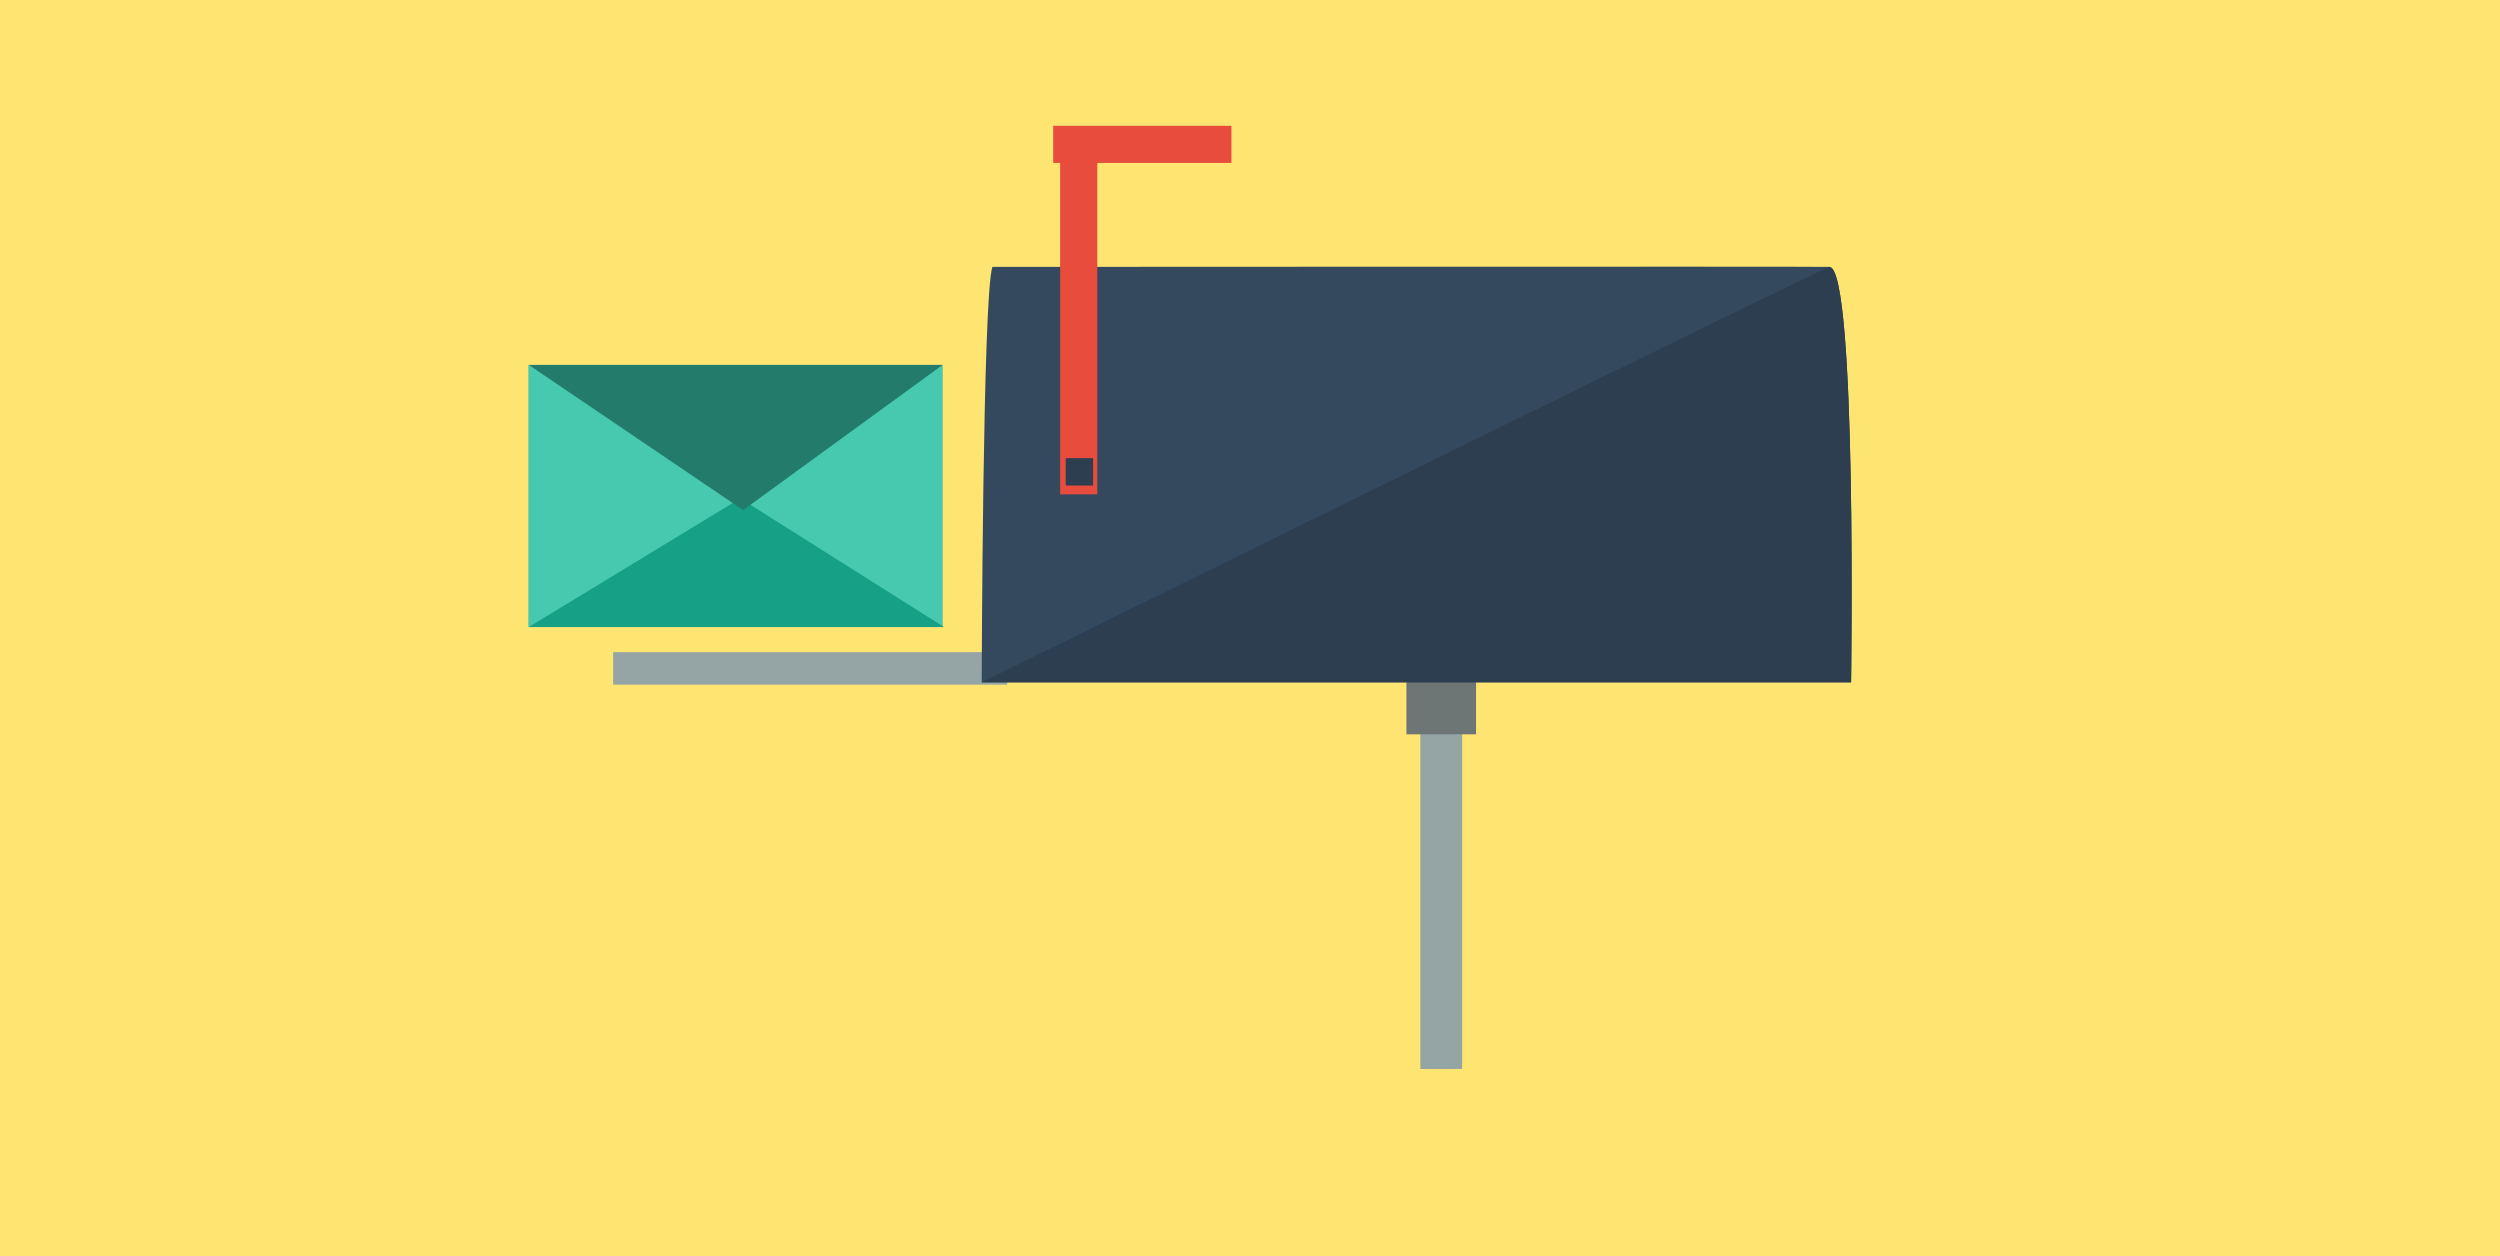 <?xml version="1.0" encoding="utf-8"?>
<!-- Generator: Adobe Illustrator 16.0.4, SVG Export Plug-In . SVG Version: 6.00 Build 0)  -->
<!DOCTYPE svg PUBLIC "-//W3C//DTD SVG 1.1//EN" "http://www.w3.org/Graphics/SVG/1.1/DTD/svg11.dtd">
<svg version="1.1" xmlns="http://www.w3.org/2000/svg" xmlns:xlink="http://www.w3.org/1999/xlink" x="0px" y="0px" width="538.6px"
	 height="270.6px" viewBox="0 0 538.6 270.6" enable-background="new 0 0 538.6 270.6" xml:space="preserve">
<g id="Capa_2">
	<rect y="0" fill="#FEE470" width="538.6" height="270.6"/>
</g>
<g id="Capa_1">
	<line fill="none" stroke="#95A5A6" stroke-width="7" x1="217" y1="144" x2="132.1" y2="144"/>
	<line fill="none" stroke="#95A5A6" stroke-width="9" x1="310.5" y1="230.3" x2="310.5" y2="146.3"/>
	<line fill="none" stroke="#6D7575" stroke-width="15" x1="310.5" y1="158.2" x2="310.5" y2="146.3"/>
	<path fill="#34495E" d="M398.8,147H211.5c0,0,0.2-83.2,2.3-89.5c1.4,0,179.4-0.1,180.4,0C400.1,58.5,398.8,147,398.8,147z"/>
	<path fill="#2C3E50" d="M398.8,147H211.5c0,0,181.7-89.6,182.7-89.5C400.1,58.5,398.8,147,398.8,147z"/>
	<polygon fill="#47C9AF" points="158,108.4 203.1,135.1 203.1,78.6 	"/>
	<polygon fill="#16A085" points="113.9,78.6 113.9,135.1 203.4,135.1 	"/>
	<line fill="none" stroke="#E74C3C" stroke-width="8" x1="226.9" y1="31.1" x2="265.3" y2="31.1"/>
	<line fill="none" stroke="#E74C3C" stroke-width="8" x1="232.4" y1="106.5" x2="232.4" y2="28.5"/>
	<polygon fill="#47C9AF" points="162.9,105.3 113.9,78.6 113.9,135.1 	"/>
	<polyline fill="#237C6B" points="203.1,78.6 160.1,109.9 113.9,78.6 	"/>
	<rect x="229.6" y="98.7" fill="#2C3E50" width="5.9" height="5.9"/>
</g>
</svg>

